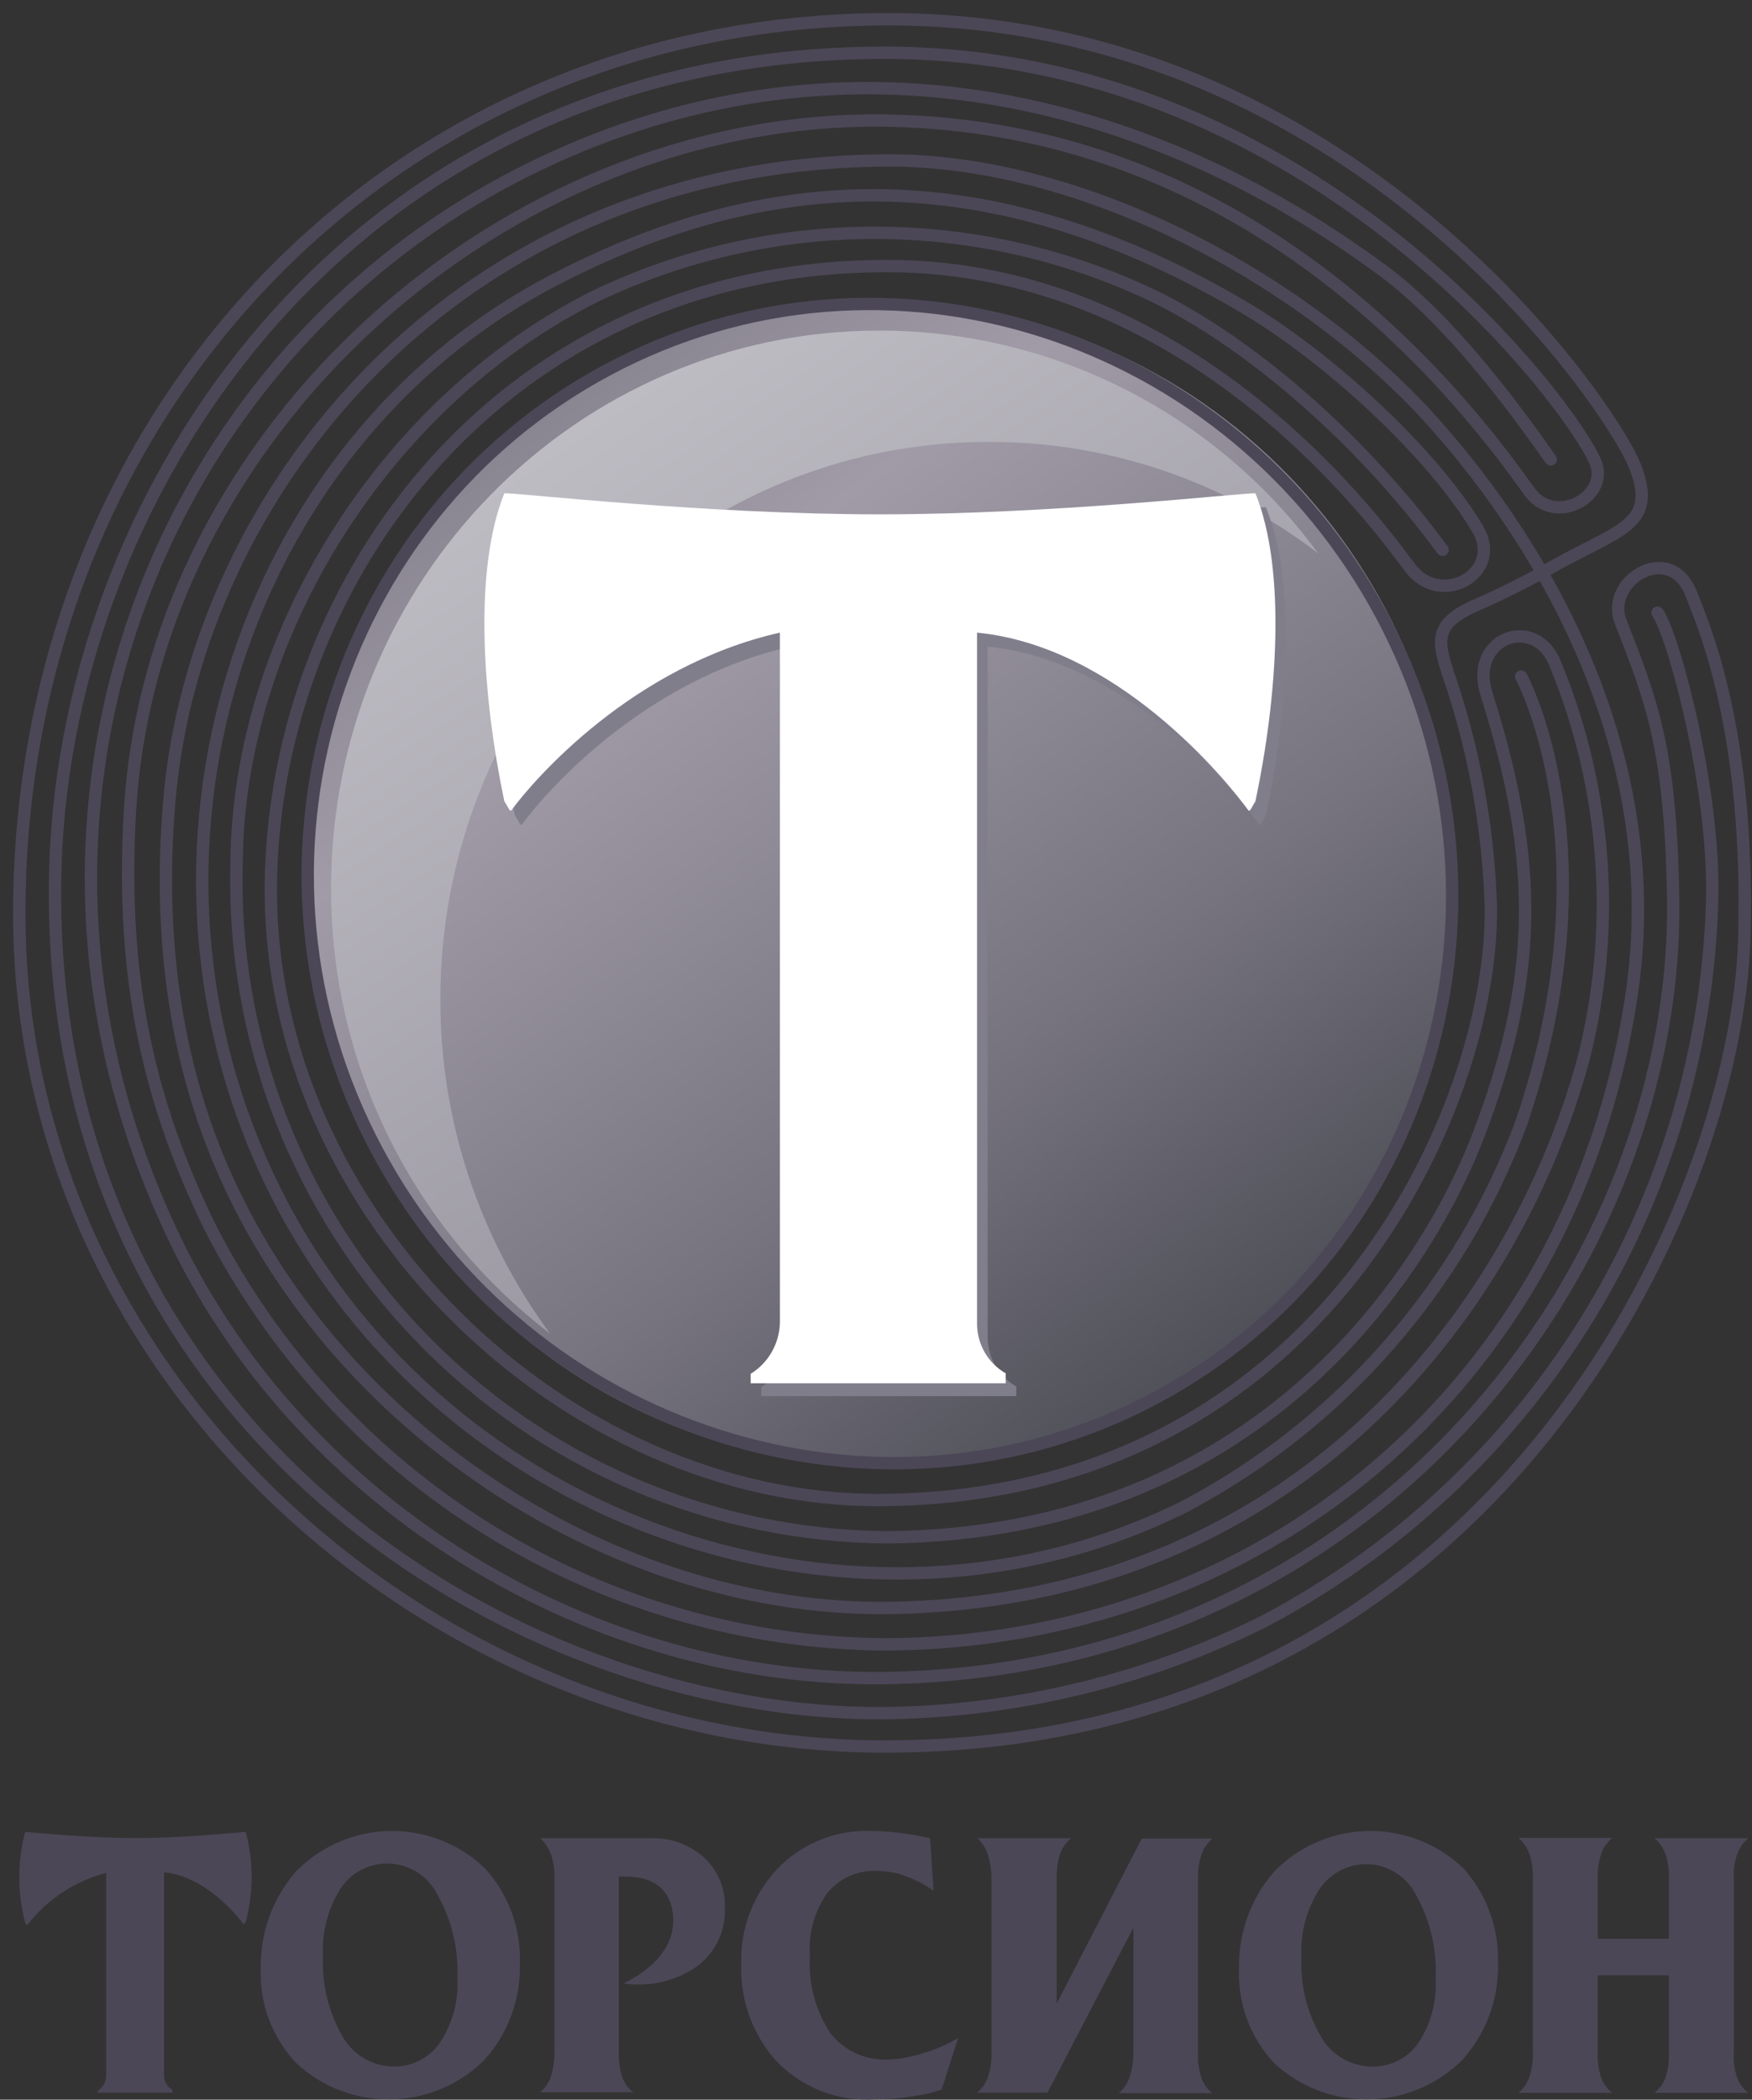 <svg width="91" height="109" viewBox="0 0 91 109" fill="none" xmlns="http://www.w3.org/2000/svg">
<rect x="0" y="0" width="91" height="109" fill="#333333" stroke="none"/>
<path d="M75.5 46.056C75.423 62.731 62.054 76.168 45.654 76.082C29.253 75.997 16.022 62.38 16.107 45.748C16.193 29.116 29.57 15.628 45.954 15.713C62.337 15.799 75.586 29.382 75.5 46.056Z" fill="url(#paint0_linear)"/>
<path d="M22.873 51.88C22.873 35.899 35.617 22.942 51.34 22.942C57.533 22.923 63.557 24.959 68.469 28.731C65.848 25.15 62.421 22.236 58.465 20.226C54.508 18.216 50.134 17.166 45.697 17.161C29.939 17.161 17.195 30.118 17.195 46.116C17.183 50.587 18.204 55 20.178 59.011C22.153 63.022 25.027 66.522 28.577 69.24C24.862 64.215 22.862 58.129 22.873 51.88Z" fill="url(#paint1_linear)"/>
<path d="M32.234 18.848C46.793 11.543 64.632 17.726 72.126 32.645C79.62 47.564 73.924 65.591 59.391 72.897C44.858 80.202 26.736 73.984 19.233 59.057C11.731 44.129 17.692 26.153 32.234 18.848Z" stroke="#4C4757" stroke-width="0.64" stroke-miterlimit="10" stroke-linecap="round"/>
<path d="M86.094 31.805C86.874 32.842 89.1 40.918 88.929 46.793C88.707 54.531 86.432 62.072 82.338 68.642C78.243 75.212 72.475 80.576 65.626 84.184C59.475 87.244 52.712 88.869 45.843 88.937C26.744 89.023 1.925 73.993 2.884 44.78C3.561 25.134 18.437 2.824 45.791 2.739C68.615 2.661 82.249 21.914 82.926 24.149C83.448 25.862 80.716 27.318 79.423 25.494C72.571 15.807 61.438 6.37 45.697 6.258C26.222 6.121 7.946 22.342 6.755 42.04C6.199 51.238 7.963 57.635 10.866 63.622C14.162 70.118 19.181 75.582 25.374 79.418C31.567 83.253 38.695 85.311 45.98 85.366C65.266 85.281 81.632 72.194 84.733 51.734C86.745 38.477 79.431 27.326 74.044 21.477C67.51 14.429 56.205 8.271 46.065 8.331C23.618 8.434 10.138 25.682 8.794 41.577C8.203 48.566 9.016 55.845 12.442 62.56C18.771 75.038 32.602 83.662 46.194 83.473C67.125 83.174 78.558 68.263 82.206 55.134C83.991 48.262 83.486 40.994 80.767 34.435C79.731 31.865 76.288 33.099 77.205 36.011C80.014 44.874 79.877 50.792 76.819 58.86C74.43 65.163 66.028 79.611 46.108 79.808C41.574 79.775 37.091 78.838 32.923 77.052C28.756 75.265 24.986 72.664 21.837 69.402C18.687 66.139 16.22 62.281 14.58 58.053C12.941 53.826 12.161 49.313 12.288 44.78C12.373 32.944 20.047 20.8 30.932 15.371C35.46 13.208 40.414 12.086 45.431 12.086C50.449 12.086 55.403 13.208 59.931 15.371C64.504 17.58 70.362 22.351 74.927 28.543" stroke="#4C4757" stroke-width="0.64" stroke-miterlimit="10" stroke-linecap="round"/>
<path d="M79.011 35.12C79.011 35.12 83.876 44.035 79.011 58.312C75.829 66.837 69.636 73.902 61.6 78.172C44.806 86.608 23.061 79.311 14.326 61.9C5.59 44.489 12.442 23.121 28.628 14.617C38.803 9.29 50.356 7.577 64.529 15.902C69.051 18.557 74.49 23.61 76.776 27.506C78.069 29.733 74.866 31.591 73.256 29.493C72.049 27.926 62.243 13.795 46.065 13.812C26.136 13.812 14.249 30.084 14.069 45.885C13.872 63.151 29.485 77.941 45.697 77.872C68.64 77.778 77.598 57.395 77.436 47.041C77.302 42.913 76.549 38.827 75.2 34.923C74.669 33.279 74.515 32.414 76.485 31.497C77.974 30.855 79.424 30.126 80.827 29.313C84.253 27.438 86.103 27.189 84.912 24.175C83.722 21.16 70.284 1 46.151 1C20.235 1 1 21.477 1 47.435C1 71.569 22.41 90.667 45.971 90.667C77.436 90.667 90.213 62.611 90.599 48.703C90.899 37.869 88.466 32.431 87.833 30.803C86.736 28.063 83.353 30.144 84.176 32.268C85.751 36.336 86.745 38.691 86.899 46.305C87.379 65.266 71.749 86.745 45.971 87.113C30.889 87.327 15.893 78.343 9.145 64.461C-1.415 42.691 7.851 18.599 27.326 8.862C42.468 1.291 58.492 4.203 71.86 14.069C75.209 16.553 78.498 20.92 80.544 23.849" stroke="#4C4757" stroke-width="0.64" stroke-miterlimit="10" stroke-linecap="round"/>
<g style="mix-blend-mode:multiply">
<path d="M65.754 26.333C64.838 26.333 55.263 27.429 46.245 27.429C37.227 27.429 27.652 26.333 26.744 26.333C25.125 30.358 25.622 36.987 26.744 42.331C26.958 42.639 27.001 42.853 27.104 42.81C28.294 41.175 33.398 35.3 41.055 33.57V69.437C41.029 69.956 40.877 70.46 40.613 70.908C40.349 71.356 39.981 71.732 39.539 72.006V72.477H52.788V71.98C52.335 71.721 51.959 71.347 51.698 70.896C51.436 70.445 51.298 69.933 51.298 69.411V33.57C58.56 34.272 64.213 41.175 65.403 42.81C65.506 42.81 65.549 42.639 65.754 42.331C66.885 36.987 67.381 30.358 65.754 26.333Z" fill="#817E8C"/>
</g>
<path d="M65.206 25.605C64.289 25.605 54.715 26.701 45.696 26.701C36.678 26.701 27.104 25.605 26.196 25.605C24.577 29.63 25.074 36.259 26.196 41.603C26.41 41.911 26.453 42.125 26.555 42.074C27.746 40.447 32.85 34.572 40.507 32.842V68.709C40.487 69.235 40.339 69.749 40.075 70.204C39.81 70.66 39.438 71.043 38.991 71.321V71.809H52.239V71.295C51.787 71.036 51.411 70.662 51.149 70.211C50.888 69.76 50.75 69.247 50.749 68.726V32.842C58.012 33.544 63.664 40.447 64.846 42.074C64.957 42.125 65 41.911 65.206 41.603C66.336 36.259 66.833 29.63 65.206 25.605Z" fill="white"/>
<path d="M12.767 95.104C12.502 95.104 9.684 95.421 7.038 95.421C4.391 95.421 1.574 95.104 1.308 95.104C0.9 96.644 0.9 98.265 1.308 99.805C1.368 99.891 1.385 99.951 1.411 99.942C2.44 98.608 3.883 97.652 5.513 97.228V107.779C5.508 107.934 5.465 108.086 5.387 108.22C5.31 108.354 5.2 108.468 5.068 108.549V108.635H8.956V108.489C8.821 108.414 8.71 108.303 8.633 108.169C8.556 108.034 8.517 107.882 8.519 107.727V97.193C10.652 97.399 12.313 99.429 12.665 99.908C12.665 99.908 12.665 99.857 12.767 99.771C13.17 98.241 13.17 96.633 12.767 95.104Z" fill="#4C4757"/>
<path d="M28.055 95.429H33.853C34.861 95.404 35.839 95.769 36.585 96.448C36.935 96.775 37.212 97.174 37.395 97.617C37.578 98.061 37.664 98.538 37.647 99.017C37.681 99.631 37.555 100.244 37.282 100.795C37.009 101.346 36.597 101.816 36.088 102.161C34.992 102.873 33.673 103.16 32.38 102.966C32.979 102.691 35.206 101.518 34.949 99.36C34.735 97.407 32.911 97.416 32.38 97.416H32.14V106.563C32.128 106.986 32.186 107.408 32.311 107.813C32.423 108.13 32.622 108.409 32.885 108.618H28.055C28.31 108.405 28.503 108.127 28.611 107.813C28.736 107.408 28.799 106.986 28.8 106.563V97.502C28.813 97.083 28.752 96.666 28.62 96.268C28.503 95.947 28.309 95.658 28.055 95.429Z" fill="#4C4757"/>
<path d="M48.309 95.429L48.489 98.161C48.052 97.845 47.574 97.591 47.067 97.407C46.581 97.221 46.064 97.125 45.543 97.125C45.055 97.101 44.568 97.193 44.121 97.392C43.675 97.591 43.282 97.893 42.974 98.272C42.302 99.212 41.981 100.358 42.066 101.51C41.976 102.919 42.339 104.321 43.102 105.509C43.459 105.979 43.926 106.353 44.463 106.598C44.999 106.843 45.588 106.952 46.177 106.914C46.793 106.889 47.401 106.774 47.984 106.571C48.609 106.396 49.209 106.137 49.765 105.8L48.909 108.472C48.454 108.636 47.983 108.748 47.504 108.806C46.826 108.931 46.138 108.991 45.449 108.986C44.498 109.048 43.545 108.901 42.657 108.555C41.769 108.208 40.968 107.672 40.31 106.982C39.089 105.615 38.442 103.83 38.503 101.998C38.47 101.084 38.619 100.173 38.941 99.317C39.263 98.462 39.752 97.679 40.379 97.013C41.004 96.365 41.759 95.855 42.594 95.517C43.429 95.179 44.326 95.021 45.226 95.052C45.715 95.055 46.205 95.087 46.69 95.146C47.239 95.215 47.77 95.309 48.309 95.429Z" fill="#4C4757"/>
<path d="M50.767 95.429H55.623C55.358 95.658 55.16 95.954 55.049 96.285C54.928 96.685 54.873 97.102 54.886 97.519V104.01L59.306 95.446H62.971C62.703 95.672 62.504 95.969 62.397 96.303C62.268 96.701 62.21 97.118 62.226 97.536V106.605C62.21 107.029 62.268 107.452 62.397 107.856C62.505 108.175 62.705 108.455 62.971 108.661H58.107C58.386 108.433 58.589 108.125 58.689 107.779C58.814 107.374 58.874 106.952 58.869 106.528V100.071L54.407 108.635H50.75C51.008 108.423 51.203 108.145 51.315 107.83C51.448 107.427 51.509 107.004 51.495 106.58V97.502C51.498 97.083 51.434 96.667 51.307 96.268C51.202 95.947 51.016 95.658 50.767 95.429Z" fill="#4C4757"/>
<path d="M85.94 95.429H90.805C90.534 95.655 90.333 95.951 90.222 96.285C90.084 96.681 90.028 97.101 90.059 97.519V106.588C90.028 107.012 90.083 107.437 90.222 107.839C90.332 108.159 90.535 108.439 90.805 108.644H85.94C86.2 108.432 86.399 108.154 86.514 107.839C86.643 107.435 86.701 107.012 86.685 106.588V102.546H82.985V106.588C82.973 107.012 83.031 107.434 83.157 107.839C83.267 108.159 83.47 108.439 83.739 108.644H78.874C79.133 108.433 79.326 108.154 79.431 107.839C79.563 107.435 79.627 107.013 79.62 106.588V97.502C79.631 97.084 79.573 96.667 79.448 96.268C79.334 95.938 79.137 95.643 78.874 95.412H83.739C83.469 95.638 83.267 95.934 83.157 96.268C83.032 96.667 82.974 97.084 82.985 97.502V100.645H86.685V97.502C86.701 97.084 86.643 96.666 86.514 96.268C86.397 95.944 86.2 95.655 85.94 95.429Z" fill="#4C4757"/>
<path d="M13.547 102.152C13.516 100.319 14.166 98.54 15.371 97.159C16.655 95.841 18.409 95.084 20.249 95.053C22.089 95.023 23.867 95.721 25.194 96.996C26.42 98.347 27.069 100.124 27.001 101.946C27.05 103.797 26.381 105.596 25.134 106.965C23.842 108.234 22.112 108.958 20.301 108.987C18.49 109.016 16.737 108.347 15.405 107.119C14.775 106.46 14.286 105.68 13.966 104.826C13.647 103.972 13.504 103.063 13.547 102.152ZM16.776 101.595C16.715 103.034 17.065 104.46 17.786 105.706C18.054 106.186 18.446 106.585 18.92 106.862C19.395 107.139 19.934 107.284 20.484 107.282C20.944 107.282 21.397 107.172 21.806 106.96C22.214 106.749 22.566 106.442 22.831 106.066C23.51 105.058 23.835 103.853 23.756 102.64C23.818 101.144 23.459 99.66 22.719 98.358C22.491 97.899 22.146 97.508 21.718 97.225C21.291 96.942 20.796 96.777 20.284 96.746C19.772 96.716 19.261 96.821 18.803 97.052C18.345 97.282 17.956 97.629 17.675 98.058C17.015 99.115 16.701 100.351 16.776 101.595Z" fill="#4C4757"/>
<path d="M64.358 102.152C64.328 100.319 64.978 98.54 66.182 97.159C67.468 95.84 69.223 95.083 71.065 95.052C72.906 95.022 74.685 95.721 76.014 96.996C77.231 98.351 77.873 100.127 77.804 101.946C77.849 103.799 77.177 105.597 75.928 106.965C74.636 108.234 72.906 108.958 71.095 108.987C69.284 109.016 67.531 108.347 66.2 107.119C65.574 106.458 65.089 105.677 64.772 104.823C64.456 103.97 64.315 103.061 64.358 102.152ZM67.595 101.595C67.532 103.033 67.879 104.459 68.597 105.706C68.865 106.186 69.257 106.585 69.731 106.862C70.206 107.139 70.746 107.284 71.295 107.282C71.752 107.287 72.204 107.183 72.613 106.977C73.021 106.772 73.374 106.471 73.642 106.1C74.321 105.092 74.646 103.887 74.567 102.674C74.637 101.181 74.287 99.697 73.556 98.392C73.329 97.933 72.985 97.542 72.558 97.258C72.131 96.975 71.637 96.81 71.125 96.779C70.614 96.749 70.103 96.854 69.646 97.085C69.188 97.316 68.8 97.663 68.52 98.093C67.855 99.135 67.531 100.36 67.595 101.595Z" fill="#4C4757"/>
<defs>
<linearGradient id="paint0_linear" x1="74.781" y1="84.099" x2="1.899" y2="-11.975" gradientUnits="userSpaceOnUse">
<stop stop-color="#2C3034"/>
<stop offset="0.31" stop-color="#777480"/>
<stop offset="0.54" stop-color="#A09BA7"/>
<stop offset="0.73" stop-color="#777480"/>
<stop offset="0.99" stop-color="#2C3034"/>
</linearGradient>
<linearGradient id="paint1_linear" x1="27.549" y1="22.41" x2="53.242" y2="60.95" gradientUnits="userSpaceOnUse">
<stop stop-color="#BFBDC4"/>
<stop offset="1" stop-color="#96939D"/>
</linearGradient>
</defs>
</svg>
